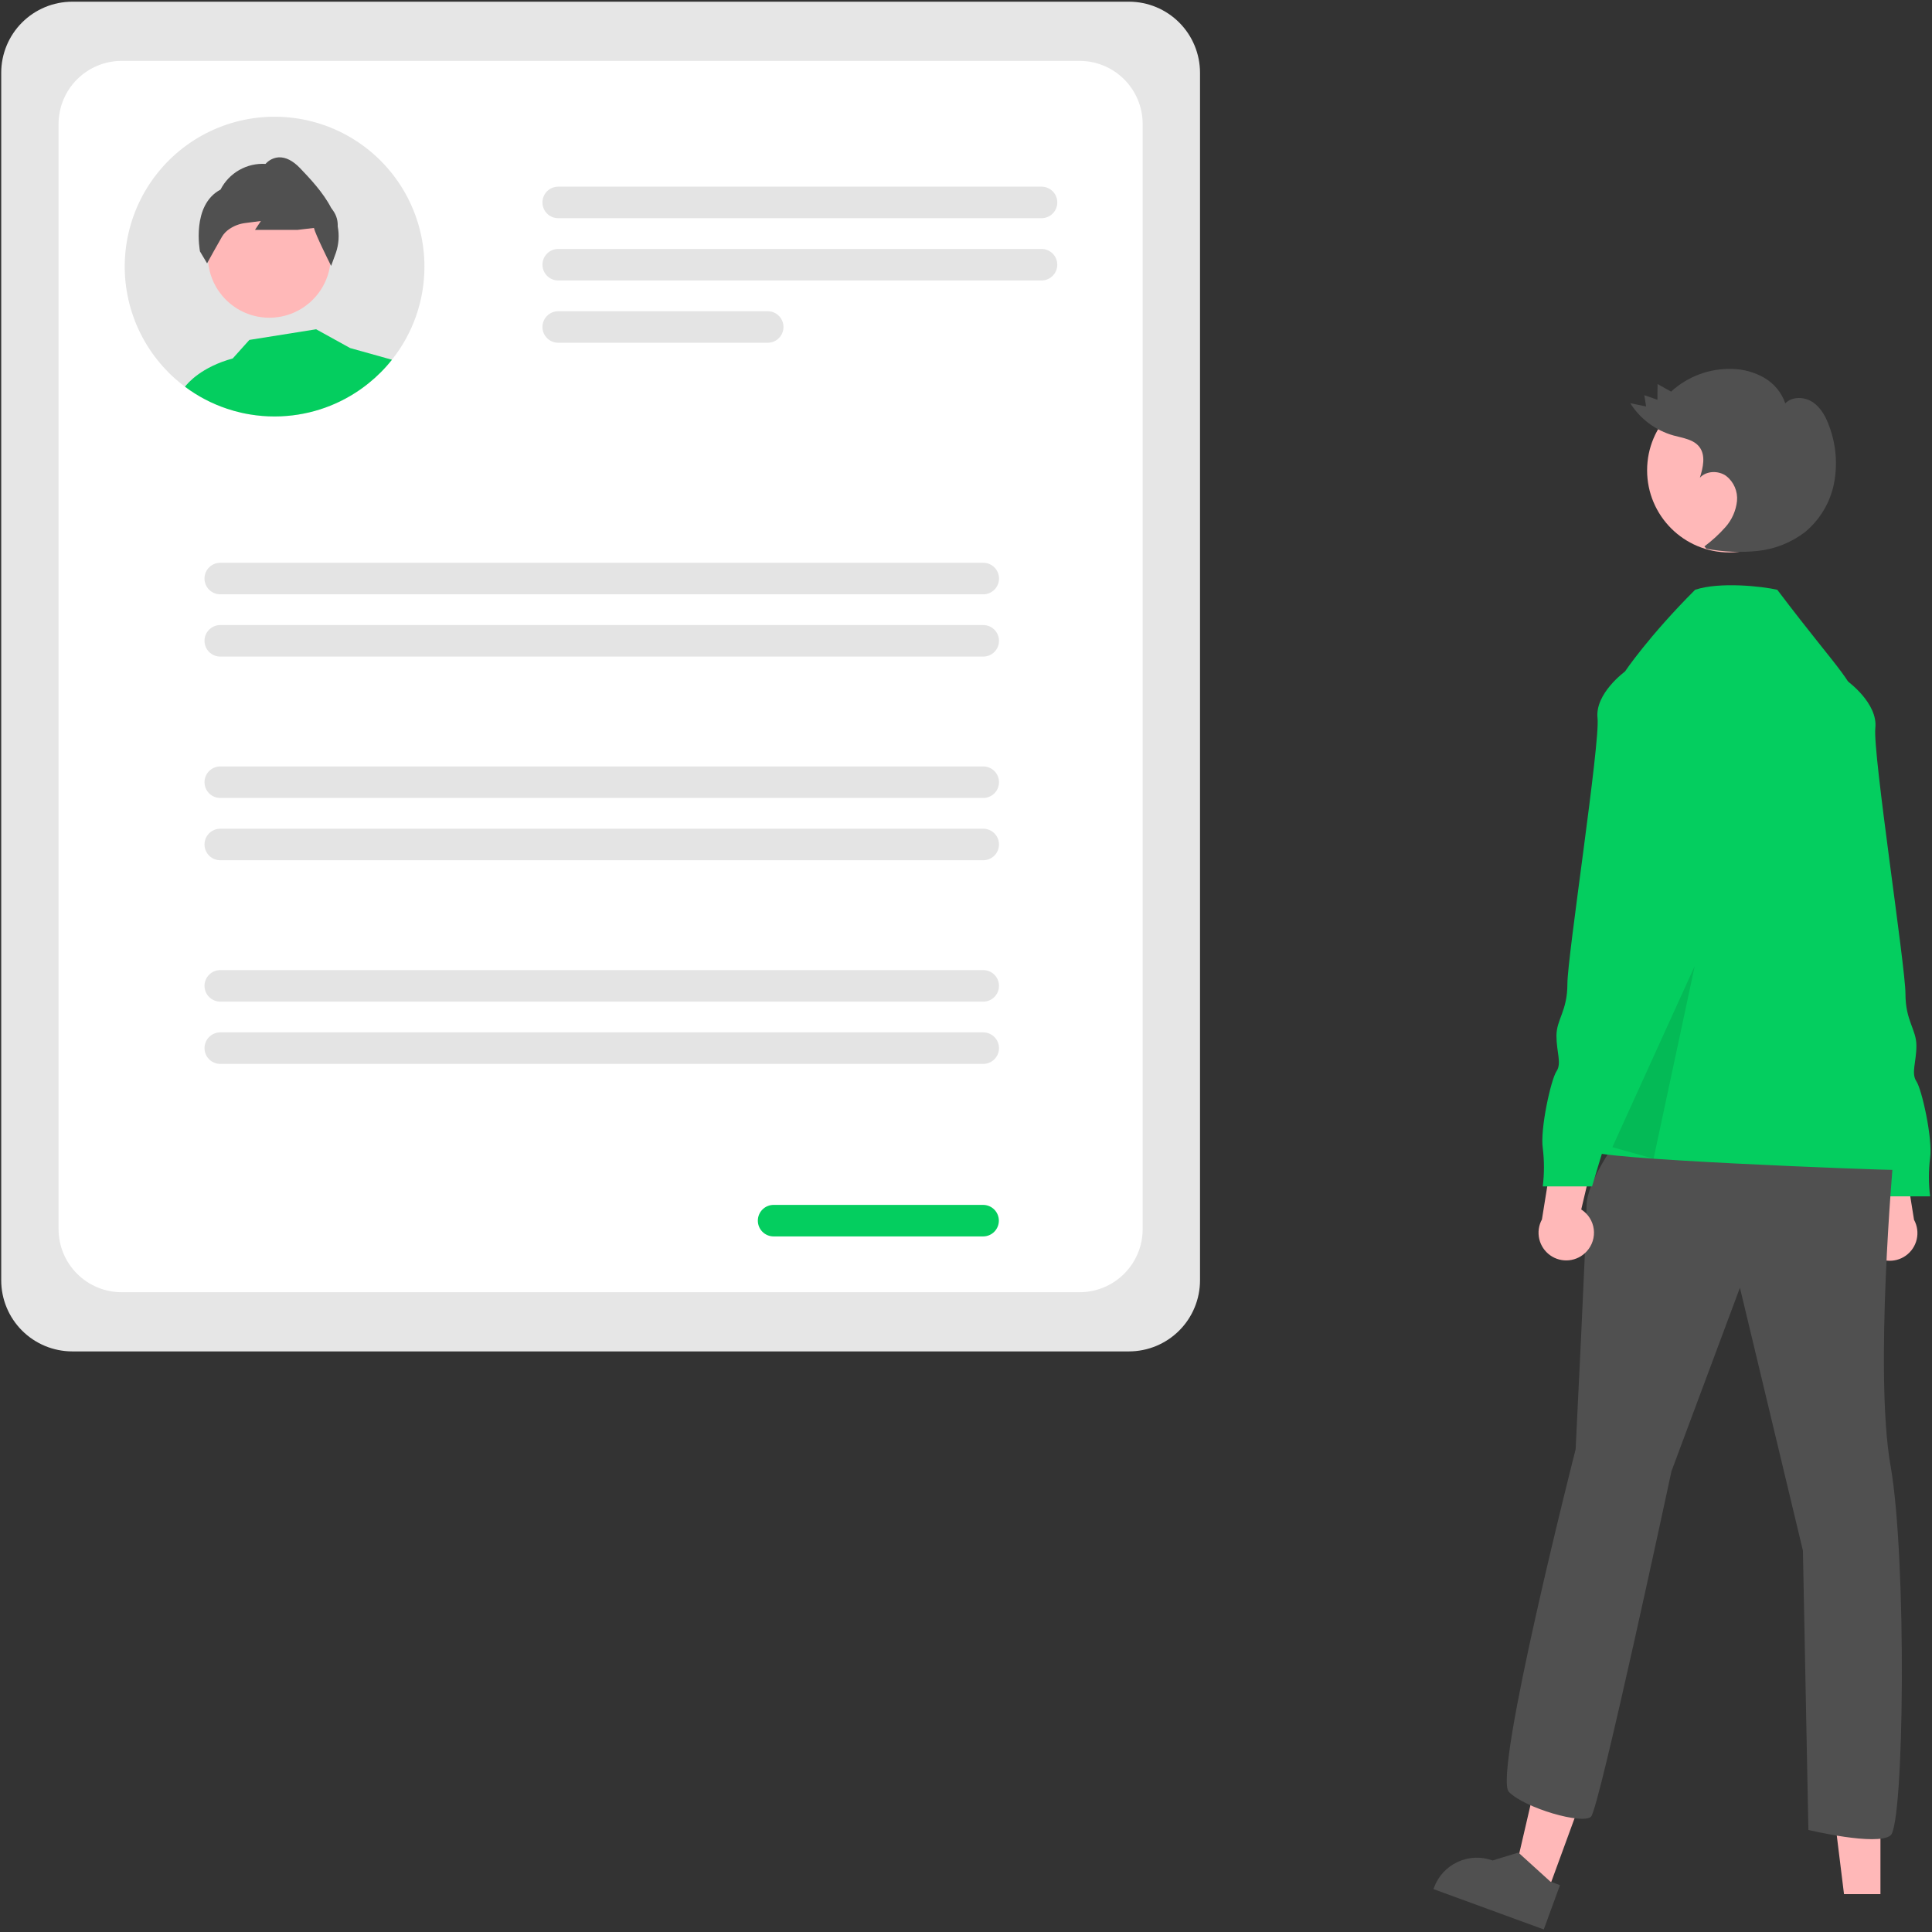 <svg width="601" height="601" viewBox="0 0 601 601" fill="none" xmlns="http://www.w3.org/2000/svg">
<rect x="0" y="0" width="601" height="601" fill="#333333" stroke="none"/>
<path d="M351.206 420.39H22.469C16.613 420.383 10.998 418.054 6.857 413.912C2.715 409.771 0.386 404.156 0.379 398.299V22.618C0.386 16.762 2.715 11.147 6.857 7.005C10.998 2.864 16.613 0.535 22.469 0.528H351.206C357.063 0.534 362.678 2.864 366.819 7.005C370.961 11.147 373.29 16.762 373.297 22.618V398.299C373.29 404.156 370.961 409.771 366.819 413.912C362.678 418.054 357.063 420.383 351.206 420.39Z" fill="#E6E6E6"/>
<path d="M335.845 401.979H37.83C32.63 401.973 27.645 399.904 23.968 396.227C20.291 392.55 18.223 387.565 18.217 382.365V38.553C18.223 33.353 20.291 28.367 23.968 24.69C27.645 21.013 32.63 18.945 37.83 18.939H335.845C341.045 18.945 346.031 21.013 349.708 24.69C353.385 28.367 355.453 33.353 355.459 38.553V382.365C355.453 387.565 353.385 392.55 349.708 396.227C346.031 399.904 341.045 401.973 335.845 401.979Z" fill="white"/>
<path d="M323.99 67.873H173.65C173.005 67.874 172.367 67.748 171.771 67.502C171.176 67.256 170.634 66.895 170.178 66.439C169.722 65.984 169.36 65.443 169.114 64.848C168.867 64.252 168.74 63.614 168.74 62.97C168.74 62.325 168.867 61.687 169.114 61.092C169.36 60.497 169.722 59.956 170.178 59.5C170.634 59.045 171.176 58.684 171.771 58.438C172.367 58.192 173.005 58.066 173.65 58.067H323.99C324.634 58.066 325.272 58.192 325.868 58.438C326.464 58.684 327.005 59.045 327.461 59.5C327.917 59.956 328.279 60.497 328.526 61.092C328.773 61.687 328.9 62.325 328.9 62.97C328.9 63.614 328.773 64.252 328.526 64.848C328.279 65.443 327.917 65.984 327.461 66.439C327.005 66.895 326.464 67.256 325.868 67.502C325.272 67.748 324.634 67.874 323.99 67.873Z" fill="#E4E4E4"/>
<path d="M323.99 87.248H173.65C172.349 87.248 171.102 86.731 170.183 85.811C169.263 84.892 168.746 83.645 168.746 82.344C168.746 81.044 169.263 79.796 170.183 78.877C171.102 77.957 172.349 77.441 173.65 77.441H323.99C325.29 77.441 326.537 77.957 327.457 78.877C328.376 79.796 328.893 81.044 328.893 82.344C328.893 83.645 328.376 84.892 327.457 85.811C326.537 86.731 325.29 87.248 323.99 87.248Z" fill="#E4E4E4"/>
<path d="M238.818 106.622H173.65C172.349 106.622 171.102 106.105 170.183 105.186C169.263 104.266 168.746 103.019 168.746 101.719C168.746 100.418 169.263 99.171 170.183 98.251C171.102 97.332 172.349 96.815 173.65 96.815H238.818C240.119 96.815 241.366 97.332 242.286 98.251C243.205 99.171 243.722 100.418 243.722 101.719C243.722 103.019 243.205 104.266 242.286 105.186C241.366 106.105 240.119 106.622 238.818 106.622Z" fill="#E4E4E4"/>
<path d="M305.86 184.873H68.521C67.876 184.874 67.238 184.748 66.642 184.502C66.046 184.256 65.505 183.895 65.049 183.439C64.593 182.984 64.231 182.443 63.984 181.848C63.737 181.253 63.611 180.614 63.611 179.97C63.611 179.325 63.737 178.687 63.984 178.092C64.231 177.497 64.593 176.956 65.049 176.5C65.505 176.045 66.046 175.684 66.642 175.438C67.238 175.192 67.876 175.066 68.521 175.067H305.86C306.505 175.066 307.143 175.192 307.739 175.438C308.335 175.684 308.876 176.045 309.332 176.5C309.788 176.956 310.15 177.497 310.397 178.092C310.643 178.687 310.77 179.325 310.77 179.97C310.77 180.614 310.643 181.253 310.397 181.848C310.15 182.443 309.788 182.984 309.332 183.439C308.876 183.895 308.335 184.256 307.739 184.502C307.143 184.748 306.505 184.874 305.86 184.873Z" fill="#E4E4E4"/>
<path d="M305.86 204.247H68.52C67.22 204.247 65.973 203.731 65.053 202.811C64.134 201.892 63.617 200.645 63.617 199.344C63.617 198.044 64.134 196.797 65.053 195.877C65.973 194.957 67.22 194.441 68.52 194.441H305.86C307.161 194.441 308.408 194.957 309.327 195.877C310.247 196.797 310.764 198.044 310.764 199.344C310.764 200.645 310.247 201.892 309.327 202.811C308.408 203.731 307.161 204.247 305.86 204.247Z" fill="#E4E4E4"/>
<path d="M305.86 248.227H68.52C67.22 248.227 65.973 247.71 65.053 246.791C64.134 245.871 63.617 244.624 63.617 243.324C63.617 242.023 64.134 240.776 65.053 239.857C65.973 238.937 67.22 238.421 68.52 238.421H305.86C307.161 238.421 308.408 238.937 309.327 239.857C310.247 240.776 310.763 242.023 310.763 243.324C310.763 244.624 310.247 245.871 309.327 246.791C308.408 247.71 307.161 248.227 305.86 248.227Z" fill="#E4E4E4"/>
<path d="M305.86 267.601H68.52C67.22 267.601 65.973 267.085 65.053 266.165C64.134 265.246 63.617 263.998 63.617 262.698C63.617 261.398 64.134 260.15 65.053 259.231C65.973 258.311 67.22 257.795 68.52 257.795H305.86C307.161 257.795 308.408 258.311 309.327 259.231C310.247 260.15 310.764 261.398 310.764 262.698C310.764 263.998 310.247 265.246 309.327 266.165C308.408 267.085 307.161 267.601 305.86 267.601Z" fill="#E4E4E4"/>
<path d="M305.86 311.581H68.52C67.22 311.581 65.973 311.064 65.053 310.145C64.134 309.225 63.617 307.978 63.617 306.678C63.617 305.377 64.134 304.13 65.053 303.211C65.973 302.291 67.22 301.774 68.52 301.774H305.86C307.161 301.774 308.408 302.291 309.327 303.211C310.247 304.13 310.763 305.377 310.763 306.678C310.763 307.978 310.247 309.225 309.327 310.145C308.408 311.064 307.161 311.581 305.86 311.581Z" fill="#E4E4E4"/>
<path d="M305.86 330.955H68.52C67.22 330.955 65.973 330.439 65.053 329.519C64.134 328.599 63.617 327.352 63.617 326.052C63.617 324.751 64.134 323.504 65.053 322.585C65.973 321.665 67.22 321.149 68.52 321.149H305.86C307.161 321.149 308.408 321.665 309.327 322.585C310.247 323.504 310.764 324.751 310.764 326.052C310.764 327.352 310.247 328.599 309.327 329.519C308.408 330.439 307.161 330.955 305.86 330.955Z" fill="#E4E4E4"/>
<path d="M305.818 384.622H240.65C239.349 384.622 238.102 384.105 237.183 383.186C236.263 382.266 235.746 381.019 235.746 379.719C235.746 378.418 236.263 377.171 237.183 376.251C238.102 375.332 239.349 374.815 240.65 374.815H305.818C307.119 374.815 308.366 375.332 309.286 376.251C310.205 377.171 310.722 378.418 310.722 379.719C310.722 381.019 310.205 382.266 309.286 383.186C308.366 384.105 307.119 384.622 305.818 384.622Z" fill="#04CE5F"/>
<path d="M132.033 82.918C132.047 93.448 128.482 103.67 121.923 111.908C119.802 114.59 117.387 117.025 114.723 119.168C107.454 125.065 98.572 128.628 89.243 129.388C87.973 129.498 86.693 129.548 85.403 129.548C82.846 129.549 80.294 129.338 77.773 128.918C76.883 128.778 76.013 128.608 75.143 128.408C73.629 128.071 72.133 127.654 70.663 127.158C65.895 125.572 61.417 123.221 57.403 120.198C56.333 119.398 55.303 118.548 54.303 117.648C53.08 116.564 51.921 115.408 50.833 114.188C50.543 113.868 50.253 113.538 49.973 113.208C45.094 107.498 41.666 100.692 39.983 93.372C38.3 86.051 38.411 78.432 40.306 71.164C42.202 63.895 45.825 57.193 50.869 51.626C55.912 46.059 62.226 41.794 69.273 39.193C76.32 36.592 83.891 35.732 91.341 36.687C98.792 37.642 105.901 40.383 112.064 44.677C118.228 48.971 123.262 54.69 126.739 61.349C130.215 68.007 132.032 75.407 132.033 82.918Z" fill="#E4E4E4"/>
<path d="M83.78 98.832C94.333 98.832 102.889 90.277 102.889 79.723C102.889 69.17 94.333 60.614 83.78 60.614C73.226 60.614 64.671 69.17 64.671 79.723C64.671 90.277 73.226 98.832 83.78 98.832Z" fill="#FFB8B8"/>
<path d="M105.053 70.408C105.14 68.701 104.658 67.013 103.683 65.608L102.993 64.628C100.503 59.828 96.393 55.508 93.383 52.348C91.123 49.978 88.863 48.838 86.693 48.948C85.114 49.061 83.643 49.795 82.603 50.988C79.745 50.814 76.898 51.477 74.412 52.896C71.925 54.315 69.906 56.429 68.603 58.978C59.453 63.808 62.183 78.068 62.213 78.218L64.423 81.928L64.673 81.458C64.673 81.448 64.703 81.408 64.743 81.328C65.173 80.558 67.513 76.278 69.093 73.568C69.67 72.644 70.437 71.853 71.343 71.248C72.823 70.237 74.524 69.596 76.303 69.378L81.163 68.748L79.323 71.508H92.563L97.653 70.908C98.163 72.998 102.203 81.108 102.693 82.088L102.733 82.168L103.003 82.718L104.513 78.568C105.395 75.941 105.581 73.129 105.053 70.408Z" fill="#505050"/>
<path d="M57.543 120.298C58.363 119.218 62.613 114.178 72.393 111.508L77.573 105.738L98.343 102.428L108.913 108.268L121.923 111.908C119.802 114.59 117.387 117.025 114.723 119.168C107.454 125.065 98.572 128.628 89.243 129.388C87.973 129.498 86.693 129.548 85.403 129.548C82.847 129.549 80.295 129.338 77.773 128.918C76.883 128.778 76.013 128.608 75.143 128.408C73.629 128.071 72.133 127.654 70.663 127.158C65.949 125.592 61.519 123.276 57.543 120.298C57.493 120.268 57.453 120.228 57.403 120.198L57.543 120.298Z" fill="#04CE5F"/>
<path d="M581.477 389.372C580.629 388.45 579.994 387.353 579.617 386.159C579.239 384.965 579.127 383.703 579.29 382.461C579.453 381.22 579.886 380.029 580.559 378.972C581.232 377.916 582.128 377.021 583.185 376.348L576.165 346.727L591.023 352.156L595.412 379.452C596.424 381.302 596.722 383.458 596.25 385.513C595.778 387.568 594.568 389.379 592.85 390.602C591.133 391.824 589.026 392.375 586.93 392.148C584.834 391.921 582.893 390.934 581.477 389.372Z" fill="#FFB8B8"/>
<path d="M551 268.224L556.963 283.557C556.963 283.557 554.408 298.891 558.667 302.299C562.926 305.706 561.222 305.706 561.222 308.262C561.369 310.095 561.9 311.877 562.781 313.491C563.661 315.106 564.872 316.517 566.334 317.632C569.741 320.188 585.075 372.152 585.075 372.152H600.409C599.913 368.192 599.913 364.186 600.409 360.226C601.261 354.263 597.853 338.929 596.149 336.374C594.446 333.818 596.149 330.41 596.149 325.299C596.149 320.188 592.742 317.632 592.742 309.114C592.742 300.595 582.519 234.149 583.371 226.482C584.223 218.815 574.852 212 574.852 212H566.334L551 268.224Z" fill="#04CE5F"/>
<path d="M584.96 589.223H573.628L568.237 545.511L584.962 545.512L584.96 589.223Z" fill="#FFB8B8"/>
<path d="M481.289 588.899L470.647 585.005L480.6 542.102L496.308 547.849L481.289 588.899Z" fill="#FFB8B8"/>
<path d="M480.229 600.208L445.913 587.654L446.072 587.22C447.368 583.677 450.018 580.795 453.439 579.206C456.86 577.618 460.772 577.453 464.315 578.749L472.324 576.287L482.28 585.321L485.275 586.417L480.229 600.208Z" fill="#505050"/>
<path d="M559.993 384.822C559.993 384.822 552.326 422.305 565.104 418.897C577.882 415.49 572.771 383.119 572.771 383.119L559.993 384.822Z" fill="#A0616A"/>
<path d="M503.769 353.729C503.769 353.729 493.546 367.359 493.546 375.026C493.546 382.693 490.139 450.842 490.139 450.842C490.139 450.842 464.274 552.326 469.385 557.437C474.497 562.548 492.386 567.66 494.942 565.104C497.497 562.548 519.955 457.657 519.955 457.657L541.251 400.582L560.845 482.362L562.548 569.253C562.548 569.253 583.845 574.364 588.105 570.957C592.364 567.549 593.216 484.917 588.105 455.954C582.993 426.99 588.956 360.544 588.956 360.544L503.769 353.729Z" fill="#505050"/>
<path d="M537.932 171.854C552.046 171.854 563.488 160.412 563.488 146.298C563.488 132.183 552.046 120.741 537.932 120.741C523.818 120.741 512.376 132.183 512.376 146.298C512.376 160.412 523.818 171.854 537.932 171.854Z" fill="#FFB8B8"/>
<path d="M505.473 208.91C505.473 208.91 512.831 197.946 527.313 183.465C534.98 180.909 548.264 182.399 552.869 183.465C574.166 211.576 575.506 209.708 581.05 225.415C582.487 229.488 583.206 233.402 582.567 236.596C580.012 249.374 588.104 352.877 588.956 356.284C589.808 359.692 595.771 363.951 589.808 363.951C583.845 363.951 493.546 360.544 495.25 357.988C496.954 355.433 505.473 208.91 505.473 208.91Z" fill="#04CE5F"/>
<path opacity="0.1" d="M501.572 356.864L527.196 300.486L514.384 360.445L501.572 356.864Z" fill="black"/>
<path d="M530.201 169.974C532.593 168.193 534.796 166.171 536.775 163.94C538.762 161.688 540.006 158.879 540.337 155.894C540.482 154.406 540.248 152.906 539.658 151.533C539.067 150.159 538.138 148.958 536.958 148.04C534.524 146.32 530.812 146.42 528.792 148.611C529.768 145.456 530.659 141.734 528.682 139.088C526.883 136.68 523.527 136.271 520.628 135.477C515.036 133.921 510.226 130.337 507.134 125.425L512.057 126.444L511.508 122.934L515.588 124.352L515.624 119.464L519.835 121.82C524.99 117.094 531.784 114.563 538.774 114.763C542.301 114.822 545.755 115.77 548.817 117.52C551.885 119.295 554.209 122.119 555.36 125.471C557.527 123.222 561.392 123.396 563.974 125.154C566.556 126.912 568.073 129.853 569.114 132.799C571.177 138.447 571.657 144.551 570.502 150.452C569.314 156.367 566.127 161.693 561.476 165.535C557.205 168.795 552.119 170.818 546.776 171.383C541.454 171.935 536.081 171.705 530.826 170.701" fill="#505050"/>
<path d="M493.594 389.261C494.441 388.339 495.076 387.243 495.454 386.049C495.832 384.855 495.943 383.592 495.78 382.351C495.618 381.109 495.184 379.918 494.512 378.862C493.839 377.806 492.942 376.91 491.886 376.238L498.906 346.617L484.048 352.045L479.659 379.341C478.647 381.191 478.349 383.348 478.821 385.403C479.293 387.458 480.503 389.268 482.22 390.491C483.938 391.714 486.045 392.264 488.141 392.037C490.237 391.811 492.177 390.823 493.594 389.261Z" fill="#FFB8B8"/>
<path d="M513.991 208.91H505.473C505.473 208.91 496.102 215.725 496.954 223.392C497.806 231.059 487.583 297.505 487.583 306.024C487.583 314.543 484.176 317.098 484.176 322.21C484.176 327.321 485.88 330.728 484.176 333.284C482.472 335.84 479.065 351.173 479.917 357.136C480.412 361.096 480.412 365.103 479.917 369.063H495.25C495.25 369.063 510.584 317.098 513.991 314.543C515.453 313.427 516.664 312.016 517.544 310.401C518.425 308.787 518.956 307.005 519.103 305.172C519.103 302.616 517.399 302.616 521.658 299.209C525.918 295.801 523.362 280.468 523.362 280.468L529.325 265.134L513.991 208.91Z" fill="#04CE5F"/>
</svg>
